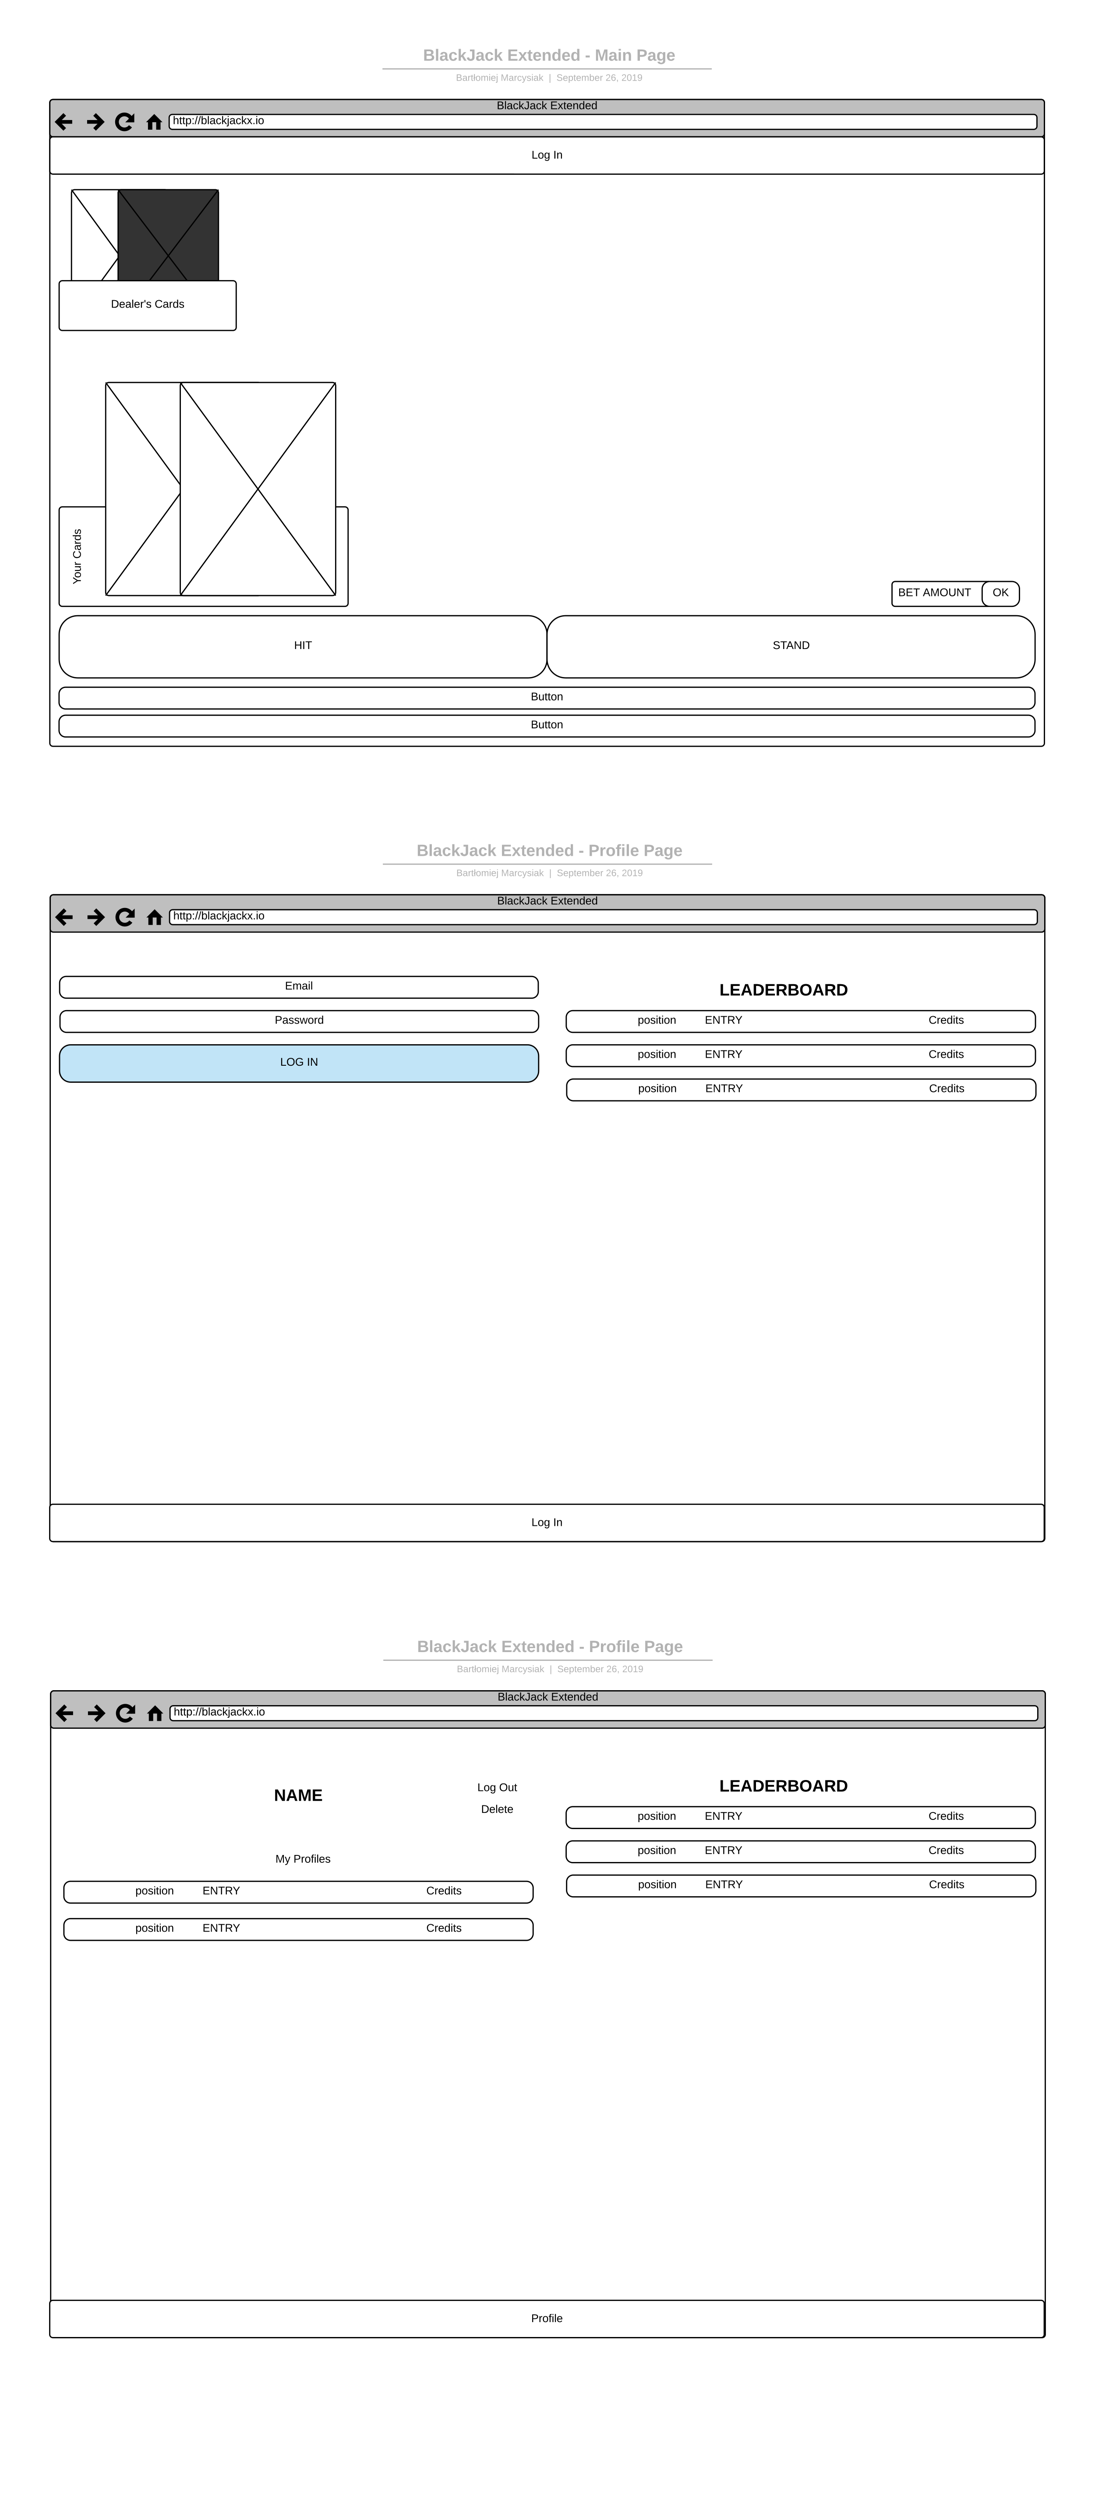 <svg xmlns="http://www.w3.org/2000/svg" xmlns:xlink="http://www.w3.org/1999/xlink" xmlns:lucid="lucid" width="1761.53" height="4020"><g transform="translate(0 0)" lucid:page-tab-id="0_0"><g class="lucid-layer" lucid:layer-id="XGROOe.vczpw" display="block"><path d="M611.76 78c0-4.42 3.58-8 8-8h520.78c4.42 0 8 3.58 8 8v26.15c0 4.4-3.58 8-8 8H619.76c-4.42 0-8-3.6-8-8z" stroke="#000" stroke-opacity="0" stroke-width="2" fill="#fff" fill-opacity="0"/><use xlink:href="#a" transform="matrix(1,0,0,1,615.76,74) translate(64.916 23.658)"/><use xlink:href="#b" transform="matrix(1,0,0,1,615.76,74) translate(200.324 23.658)"/><use xlink:href="#c" transform="matrix(1,0,0,1,615.76,74) translate(325.317 23.658)"/><use xlink:href="#d" transform="matrix(1,0,0,1,615.76,74) translate(341.269 23.658)"/><use xlink:href="#e" transform="matrix(1,0,0,1,615.76,74) translate(408.135 23.658)"/><path d="M619.27 110.77h521.76M619.3 110.77h-4.03M1141 110.77h4.03" stroke="#b2b2b2" stroke-width="2" fill="none"/><path d="M611.3 119.07c0-4.4 3.6-8 8-8h521.4c4.4 0 8 3.6 8 8v4c0 4.42-3.6 8-8 8H619.3c-4.4 0-8-3.58-8-8z" stroke="#000" stroke-opacity="0" stroke-width="2" fill="#fff" fill-opacity="0"/><use xlink:href="#f" transform="matrix(1,0,0,1,615.308,115.073) translate(118.258 14.917)"/><use xlink:href="#g" transform="matrix(1,0,0,1,615.308,115.073) translate(190.278 14.917)"/><use xlink:href="#h" transform="matrix(1,0,0,1,615.308,115.073) translate(267.481 14.917)"/><use xlink:href="#i" transform="matrix(1,0,0,1,615.308,115.073) translate(279.931 14.917)"/><use xlink:href="#j" transform="matrix(1,0,0,1,615.308,115.073) translate(358.877 14.917)"/><use xlink:href="#k" transform="matrix(1,0,0,1,615.308,115.073) translate(384.371 14.917)"/><path d="M80.15 165c0-2.76 2.24-5 5-5h1590c2.76 0 5 2.24 5 5v1030c0 2.76-2.24 5-5 5h-1590c-2.76 0-5-2.24-5-5z" stroke="#000" stroke-width="2" fill="#fff"/><path d="M80.15 165c0-2.76 2.24-5 5-5h1590c2.76 0 5 2.24 5 5v50c0 2.76-2.24 5-5 5h-1590c-2.76 0-5-2.24-5-5z" stroke="#000" stroke-width="2" fill="#bfbfbf"/><path d="M272.15 189c0-2.76 2.24-5 5-5h1386c2.76 0 5 2.24 5 5v14c0 2.76-2.24 5-5 5h-1386c-2.76 0-5-2.24-5-5z" stroke="#000" stroke-width="2" fill="#fff"/><path d="M104.15 184l-12 12 12 12m-12-12h24M152.15 184l12 12-12 12m-12-12h24M212.15 196c-1.4-6.23-2.8-8.15-4.95-9.7-5.36-3.9-12.86-2.72-16.76 2.65-3.9 5.36-2.7 12.86 2.66 16.76 5.36 3.9 12.86 2.72 16.76-2.65" stroke="#000" stroke-width="6" fill="none"/><path d="M215.27 184v12h-12z" stroke="#000" stroke-width="1.5"/><path d="M236.15 196l12-12 12 12h-2.4v12h-6v-12h-7.2v12h-6v-12z" stroke="#000"/><g><use xlink:href="#l" transform="matrix(1,0,0,1,100.151,160) translate(699.025 15.6)"/><use xlink:href="#m" transform="matrix(1,0,0,1,100.151,160) translate(784.975 15.6)"/></g><g><use xlink:href="#n" transform="matrix(1,0,0,1,278.151,184) translate(0 15.6)"/></g><path d="M1435 940c0-2.76 2.24-5 5-5h150c2.76 0 5 2.24 5 5v30c0 2.76-2.24 5-5 5h-150c-2.76 0-5-2.24-5-5z" stroke="#000" stroke-width="2" fill="#fff"/><g><use xlink:href="#o" transform="matrix(1,0,0,1,1445,939) translate(0 19.6)"/><use xlink:href="#p" transform="matrix(1,0,0,1,1445,939) translate(39.6 19.6)"/></g><path d="M1592 935c-6.63 0-12 5.37-12 12v16c0 6.63 5.37 12 12 12h36c6.63 0 12-5.37 12-12v-16c0-6.63-5.37-12-12-12z" stroke="#000" stroke-width="2" fill="#fff"/><g><use xlink:href="#q" transform="matrix(1,0,0,1,1590,939) translate(7 19.6)"/></g></g><g class="lucid-layer" lucid:layer-id="6GROoBHSd0as" display="block"><path d="M105.5 1150c-5.8 0-10.5 4.7-10.5 10.5v14c0 5.8 4.7 10.5 10.5 10.5h1549c5.8 0 10.5-4.7 10.5-10.5v-14c0-5.8-4.7-10.5-10.5-10.5z" stroke="#000" stroke-width="2" fill="#fff"/><use xlink:href="#r" transform="matrix(1,0,0,1,105,1153.5) translate(749 17.6)"/><path d="M105.5 1105c-5.8 0-10.5 4.7-10.5 10.5v14c0 5.8 4.7 10.5 10.5 10.5h1549c5.8 0 10.5-4.7 10.5-10.5v-14c0-5.8-4.7-10.5-10.5-10.5z" stroke="#000" stroke-width="2" fill="#fff"/><use xlink:href="#r" transform="matrix(1,0,0,1,105,1108.5) translate(749 17.6)"/><path d="M125.15 990c-16.57 0-30 13.43-30 30v40c0 16.57 13.43 30 30 30H850c16.57 0 30-13.43 30-30v-40c0-16.57-13.43-30-30-30z" stroke="#000" stroke-width="2" fill="#fff"/><use xlink:href="#s" transform="matrix(1,0,0,1,105.151,1000) translate(368.05 43.6)"/><path d="M80.15 225c0-2.76 2.24-5 5-5H1675c2.76 0 5 2.24 5 5v50c0 2.76-2.24 5-5 5H85.15c-2.76 0-5-2.24-5-5z" stroke="#000" stroke-width="2" fill="#fff"/><use xlink:href="#t" transform="matrix(1,0,0,1,85.151,225) translate(770 30.025)"/><use xlink:href="#u" transform="matrix(1,0,0,1,85.151,225) translate(805 30.025)"/><path d="M910 990c-16.57 0-30 13.43-30 30v40c0 16.57 13.43 30 30 30h725.15c16.57 0 30-13.43 30-30v-40c0-16.57-13.43-30-30-30z" stroke="#000" stroke-width="2" fill="#fff"/><g><use xlink:href="#v" transform="matrix(1,0,0,1,890,1000) translate(353.25 43.6)"/></g></g><g class="lucid-layer" lucid:layer-id=".LRO8zKSbwAL" display="block"><path d="M115 310c0-2.76 2.24-5 5-5h145c2.76 0 5 2.24 5 5v202.63c0 2.77-2.24 5-5 5H120c-2.76 0-5-2.23-5-5z" stroke="#000" stroke-width="2" fill="#fff"/><path d="M115 305l155 212.63M270 305L115 517.63" stroke="#000" stroke-width="2" fill="none"/><path d="M190 310c0-2.76 2.24-5 5-5h151.46c2.76 0 5 2.24 5 5v202.63c0 2.77-2.24 5-5 5H195c-2.76 0-5-2.23-5-5z" stroke="#000" stroke-width="2" fill="#333"/><path d="M190 305l161.46 212.63m0-212.63L190 517.63" stroke="#000" stroke-width="2" fill="none"/><path d="M95.15 456.38c0-2.76 2.24-5 5-5H375c2.76 0 5 2.24 5 5v70c0 2.77-2.24 5-5 5H100.15c-2.76 0-5-2.23-5-5z" stroke="#000" stroke-width="2" fill="#fff"/><use xlink:href="#w" transform="matrix(1,0,0,1,100.151,456.384) translate(78.425 38.462)"/><use xlink:href="#x" transform="matrix(1,0,0,1,100.151,456.384) translate(148.675 38.462)"/></g><g class="lucid-layer" lucid:layer-id="iMROpvoOA_sQ" display="block"><path d="M95.15 820c0-2.76 2.24-5 5-5H555c2.76 0 5 2.24 5 5v150c0 2.76-2.24 5-5 5H100.15c-2.76 0-5-2.24-5-5z" stroke="#000" stroke-width="2" fill="#fff"/><path d="M170 620c0-2.76 2.24-5 5-5h240c2.76 0 5 2.24 5 5v332.63c0 2.77-2.24 5-5 5H175c-2.76 0-5-2.23-5-5z" stroke="#000" stroke-width="2" fill="#fff"/><path d="M170 615l250 342.63M420 615L170 957.63" stroke="#000" stroke-width="2" fill="none"/><path d="M290 620c0-2.76 2.24-5 5-5h240c2.76 0 5 2.24 5 5v332.63c0 2.77-2.24 5-5 5H295c-2.76 0-5-2.23-5-5z" stroke="#000" stroke-width="2" fill="#fff"/><path d="M290 615l250 342.63M540 615L290 957.63" stroke="#000" stroke-width="2" fill="none"/><path d="M100 1015c-2.76 0-5-2.24-5-5V780c0-2.76 2.24-5 5-5h50c2.76 0 5 2.24 5 5v230c0 2.76-2.24 5-5 5z" stroke="#000" stroke-opacity="0" stroke-width="2" fill="#fff" fill-opacity="0"/><use xlink:href="#y" transform="matrix(6.123233995736766e-17,-1,1,6.123233995736766e-17,100,1010) translate(70.4 30.025)"/><use xlink:href="#z" transform="matrix(6.123233995736766e-17,-1,1,6.123233995736766e-17,100,1010) translate(111.7 30.025)"/></g><g class="lucid-layer" lucid:layer-id="mCnVu7JfshYN" display="block"><path d="M612.37 1356.75c0-4.42 3.6-8 8-8h520.8c4.4 0 8 3.58 8 8v26.15c0 4.4-3.6 8-8 8h-520.8c-4.4 0-8-3.6-8-8z" stroke="#000" stroke-opacity="0" stroke-width="2" fill="#fff" fill-opacity="0"/><use xlink:href="#a" transform="matrix(1,0,0,1,616.375,1352.75) translate(53.99 23.658)"/><use xlink:href="#b" transform="matrix(1,0,0,1,616.375,1352.75) translate(189.398 23.658)"/><use xlink:href="#c" transform="matrix(1,0,0,1,616.375,1352.75) translate(314.391 23.658)"/><use xlink:href="#A" transform="matrix(1,0,0,1,616.375,1352.75) translate(330.343 23.658)"/><use xlink:href="#e" transform="matrix(1,0,0,1,616.375,1352.75) translate(419.061 23.658)"/><path d="M619.9 1389.52h521.74M619.9 1389.52h-4M1141.62 1389.52h4.02" stroke="#b2b2b2" stroke-width="2" fill="none"/><path d="M611.92 1397.82c0-4.4 3.58-8 8-8h521.4c4.4 0 8 3.6 8 8v4c0 4.42-3.6 8-8 8H619.9c-4.42 0-8-3.58-8-8z" stroke="#000" stroke-opacity="0" stroke-width="2" fill="#fff" fill-opacity="0"/><use xlink:href="#f" transform="matrix(1,0,0,1,615.923,1393.823) translate(118.258 14.917)"/><use xlink:href="#g" transform="matrix(1,0,0,1,615.923,1393.823) translate(190.278 14.917)"/><use xlink:href="#B" transform="matrix(1,0,0,1,615.923,1393.823) translate(267.481 14.917)"/><use xlink:href="#i" transform="matrix(1,0,0,1,615.923,1393.823) translate(279.931 14.917)"/><use xlink:href="#j" transform="matrix(1,0,0,1,615.923,1393.823) translate(358.877 14.917)"/><use xlink:href="#k" transform="matrix(1,0,0,1,615.923,1393.823) translate(384.371 14.917)"/><path d="M80.77 1443.75c0-2.76 2.23-5 5-5h1590c2.76 0 5 2.24 5 5v1030c0 2.76-2.24 5-5 5h-1590c-2.77 0-5-2.24-5-5z" stroke="#000" stroke-width="2" fill="#fff"/><path d="M80.77 1443.75c0-2.76 2.23-5 5-5h1590c2.76 0 5 2.24 5 5v50c0 2.76-2.24 5-5 5h-1590c-2.77 0-5-2.24-5-5z" stroke="#000" stroke-width="2" fill="#bfbfbf"/><path d="M272.77 1467.75c0-2.76 2.23-5 5-5h1386c2.76 0 5 2.24 5 5v14c0 2.76-2.24 5-5 5h-1386c-2.77 0-5-2.24-5-5z" stroke="#000" stroke-width="2" fill="#fff"/><path d="M104.77 1462.75l-12 12 12 12m-12-12h24M152.77 1462.75l12 12-12 12m-12-12h24M212.77 1474.75c-1.4-6.23-2.8-8.15-4.95-9.7-5.36-3.9-12.87-2.72-16.76 2.65-3.9 5.36-2.7 12.86 2.65 16.76 5.37 3.9 12.88 2.7 16.77-2.66" stroke="#000" stroke-width="6" fill="none"/><path d="M215.9 1462.75v12h-12z" stroke="#000" stroke-width="1.5"/><path d="M236.77 1474.75l12-12 12 12h-2.4v12h-6v-12h-7.2v12h-6v-12z" stroke="#000"/><g><use xlink:href="#C" transform="matrix(1,0,0,1,100.766,1438.75) translate(699.025 15.6)"/><use xlink:href="#D" transform="matrix(1,0,0,1,100.766,1438.75) translate(784.975 15.6)"/></g><g><use xlink:href="#E" transform="matrix(1,0,0,1,278.766,1462.75) translate(0 15.6)"/></g></g><g class="lucid-layer" lucid:layer-id="mCnV6CqmpMSI" display="block"><path d="M921.42 1625c-5.8 0-10.5 4.7-10.5 10.5v14c0 5.8 4.7 10.5 10.5 10.5h733.85c5.8 0 10.5-4.7 10.5-10.5v-14c0-5.8-4.7-10.5-10.5-10.5z" stroke="#000" stroke-width="2" fill="#fff"/><use xlink:href="#F" transform="matrix(1,0,0,1,920.916,1628.5) translate(105.07 17.6)"/><use xlink:href="#G" transform="matrix(1,0,0,1,920.916,1628.5) translate(177.08 17.6)"/><use xlink:href="#H" transform="matrix(1,0,0,1,920.916,1628.5) translate(213.08 17.6)"/><use xlink:href="#G" transform="matrix(1,0,0,1,920.916,1628.5) translate(285.08 17.6)"/><use xlink:href="#G" transform="matrix(1,0,0,1,920.916,1628.5) translate(321.08 17.6)"/><use xlink:href="#G" transform="matrix(1,0,0,1,920.916,1628.5) translate(357.08 17.6)"/><use xlink:href="#G" transform="matrix(1,0,0,1,920.916,1628.5) translate(393.08 17.6)"/><use xlink:href="#G" transform="matrix(1,0,0,1,920.916,1628.5) translate(429.08 17.6)"/><use xlink:href="#G" transform="matrix(1,0,0,1,920.916,1628.5) translate(465.08 17.6)"/><use xlink:href="#G" transform="matrix(1,0,0,1,920.916,1628.5) translate(501.08 17.6)"/><use xlink:href="#G" transform="matrix(1,0,0,1,920.916,1628.5) translate(537.08 17.6)"/><use xlink:href="#I" transform="matrix(1,0,0,1,920.916,1628.5) translate(573.08 17.6)"/><path d="M106.42 1570c-5.8 0-10.5 4.7-10.5 10.5v14c0 5.8 4.7 10.5 10.5 10.5h749c5.8 0 10.5-4.7 10.5-10.5v-14c0-5.8-4.7-10.5-10.5-10.5z" stroke="#000" stroke-width="2" fill="#fff"/><use xlink:href="#J" transform="matrix(1,0,0,1,105.916,1573.5) translate(352.575 17.6)"/><path d="M80 2423.75c0-2.76 2.24-5 5-5h1589.85c2.76 0 5 2.24 5 5v50c0 2.76-2.24 5-5 5H85c-2.76 0-5-2.24-5-5z" stroke="#000" stroke-width="2" fill="#fff"/><g><use xlink:href="#K" transform="matrix(1,0,0,1,85,2423.75) translate(770 30.025)"/><use xlink:href="#L" transform="matrix(1,0,0,1,85,2423.75) translate(805 30.025)"/></g><path d="M113.77 1680c-9.95 0-18 8.06-18 18v24c0 9.94 8.05 18 18 18h734.76c9.94 0 18-8.06 18-18v-24c0-9.94-8.06-18-18-18z" stroke="#000" stroke-width="2" fill="#c1e4f7"/><g><use xlink:href="#M" transform="matrix(1,0,0,1,105.766,1686) translate(345.025 27.6)"/><use xlink:href="#N" transform="matrix(1,0,0,1,105.766,1686) translate(388.025 27.6)"/></g><path d="M107.03 1625c-5.8 0-10.5 4.7-10.5 10.5v14c0 5.8 4.7 10.5 10.5 10.5h749c5.8 0 10.5-4.7 10.5-10.5v-14c0-5.8-4.7-10.5-10.5-10.5z" stroke="#000" stroke-width="2" fill="#fff"/><g><use xlink:href="#O" transform="matrix(1,0,0,1,106.532,1628.5) translate(335.55 17.6)"/></g><path d="M921.42 1680c-5.8 0-10.5 4.7-10.5 10.5v14c0 5.8 4.7 10.5 10.5 10.5h733.85c5.8 0 10.5-4.7 10.5-10.5v-14c0-5.8-4.7-10.5-10.5-10.5z" stroke="#000" stroke-width="2" fill="#fff"/><g><use xlink:href="#F" transform="matrix(1,0,0,1,920.916,1683.5) translate(105.07 17.6)"/><use xlink:href="#G" transform="matrix(1,0,0,1,920.916,1683.5) translate(177.08 17.6)"/><use xlink:href="#H" transform="matrix(1,0,0,1,920.916,1683.5) translate(213.08 17.6)"/><use xlink:href="#G" transform="matrix(1,0,0,1,920.916,1683.5) translate(285.08 17.6)"/><use xlink:href="#G" transform="matrix(1,0,0,1,920.916,1683.5) translate(321.08 17.6)"/><use xlink:href="#G" transform="matrix(1,0,0,1,920.916,1683.5) translate(357.08 17.6)"/><use xlink:href="#G" transform="matrix(1,0,0,1,920.916,1683.5) translate(393.08 17.6)"/><use xlink:href="#G" transform="matrix(1,0,0,1,920.916,1683.5) translate(429.08 17.6)"/><use xlink:href="#G" transform="matrix(1,0,0,1,920.916,1683.5) translate(465.08 17.6)"/><use xlink:href="#G" transform="matrix(1,0,0,1,920.916,1683.5) translate(501.08 17.6)"/><use xlink:href="#G" transform="matrix(1,0,0,1,920.916,1683.5) translate(537.08 17.6)"/><use xlink:href="#I" transform="matrix(1,0,0,1,920.916,1683.5) translate(573.08 17.6)"/></g><path d="M922.18 1735c-5.8 0-10.5 4.7-10.5 10.5v14c0 5.8 4.7 10.5 10.5 10.5h733.85c5.8 0 10.5-4.7 10.5-10.5v-14c0-5.8-4.7-10.5-10.5-10.5z" stroke="#000" stroke-width="2" fill="#fff"/><g><use xlink:href="#F" transform="matrix(1,0,0,1,921.682,1738.5) translate(105.07 17.6)"/><use xlink:href="#G" transform="matrix(1,0,0,1,921.682,1738.5) translate(177.08 17.6)"/><use xlink:href="#H" transform="matrix(1,0,0,1,921.682,1738.5) translate(213.08 17.6)"/><use xlink:href="#G" transform="matrix(1,0,0,1,921.682,1738.5) translate(285.08 17.6)"/><use xlink:href="#G" transform="matrix(1,0,0,1,921.682,1738.5) translate(321.08 17.6)"/><use xlink:href="#G" transform="matrix(1,0,0,1,921.682,1738.5) translate(357.08 17.6)"/><use xlink:href="#G" transform="matrix(1,0,0,1,921.682,1738.5) translate(393.08 17.6)"/><use xlink:href="#G" transform="matrix(1,0,0,1,921.682,1738.5) translate(429.08 17.6)"/><use xlink:href="#G" transform="matrix(1,0,0,1,921.682,1738.5) translate(465.08 17.6)"/><use xlink:href="#G" transform="matrix(1,0,0,1,921.682,1738.5) translate(501.08 17.6)"/><use xlink:href="#G" transform="matrix(1,0,0,1,921.682,1738.5) translate(537.08 17.6)"/><use xlink:href="#I" transform="matrix(1,0,0,1,921.682,1738.5) translate(573.08 17.6)"/></g><path d="M1140.92 1570c0-2.76 2.24-5 5-5h230c2.76 0 5 2.24 5 5v50c0 2.76-2.24 5-5 5h-230c-2.76 0-5-2.24-5-5z" stroke="#000" stroke-opacity="0" stroke-width="2" fill="#fff" fill-opacity="0"/><g><use xlink:href="#P" transform="matrix(1,0,0,1,1145.916,1570) translate(11.593 30.708)"/></g></g><g class="lucid-layer" lucid:layer-id="6HnVxvWJkwEA" display="block"><path d="M613.14 2636.75c0-4.42 3.58-8 8-8h520.78c4.42 0 8 3.58 8 8v26.15c0 4.4-3.58 8-8 8H621.14c-4.42 0-8-3.6-8-8z" stroke="#000" stroke-opacity="0" stroke-width="2" fill="#fff" fill-opacity="0"/><use xlink:href="#a" transform="matrix(1,0,0,1,617.141,2632.75) translate(53.99 23.658)"/><use xlink:href="#b" transform="matrix(1,0,0,1,617.141,2632.75) translate(189.398 23.658)"/><use xlink:href="#c" transform="matrix(1,0,0,1,617.141,2632.75) translate(314.391 23.658)"/><use xlink:href="#A" transform="matrix(1,0,0,1,617.141,2632.75) translate(330.343 23.658)"/><use xlink:href="#e" transform="matrix(1,0,0,1,617.141,2632.75) translate(419.061 23.658)"/><path d="M620.65 2669.52h521.76M620.68 2669.52h-4.03M1142.38 2669.52h4.03" stroke="#b2b2b2" stroke-width="2" fill="none"/><path d="M612.7 2677.82c0-4.4 3.57-8 8-8h521.37c4.42 0 8 3.6 8 8v4c0 4.42-3.58 8-8 8H620.7c-4.43 0-8-3.58-8-8z" stroke="#000" stroke-opacity="0" stroke-width="2" fill="#fff" fill-opacity="0"/><use xlink:href="#f" transform="matrix(1,0,0,1,616.689,2673.823) translate(118.258 14.917)"/><use xlink:href="#g" transform="matrix(1,0,0,1,616.689,2673.823) translate(190.278 14.917)"/><use xlink:href="#B" transform="matrix(1,0,0,1,616.689,2673.823) translate(267.481 14.917)"/><use xlink:href="#i" transform="matrix(1,0,0,1,616.689,2673.823) translate(279.931 14.917)"/><use xlink:href="#j" transform="matrix(1,0,0,1,616.689,2673.823) translate(358.877 14.917)"/><use xlink:href="#k" transform="matrix(1,0,0,1,616.689,2673.823) translate(384.371 14.917)"/><path d="M81.53 2723.75c0-2.76 2.24-5 5-5h1590c2.76 0 5 2.24 5 5v1030c0 2.76-2.24 5-5 5h-1590c-2.76 0-5-2.24-5-5z" stroke="#000" stroke-width="2" fill="#fff"/><path d="M81.53 2723.75c0-2.76 2.24-5 5-5h1590c2.76 0 5 2.24 5 5v50c0 2.76-2.24 5-5 5h-1590c-2.76 0-5-2.24-5-5z" stroke="#000" stroke-width="2" fill="#bfbfbf"/><path d="M273.53 2747.75c0-2.76 2.24-5 5-5h1386c2.76 0 5 2.24 5 5v14c0 2.76-2.24 5-5 5h-1386c-2.76 0-5-2.24-5-5z" stroke="#000" stroke-width="2" fill="#fff"/><path d="M105.53 2742.75l-12 12 12 12m-12-12h24M153.53 2742.75l12 12-12 12m-12-12h24M213.53 2754.75c-1.4-6.23-2.8-8.15-4.94-9.7-5.38-3.9-12.88-2.72-16.78 2.65-3.9 5.36-2.7 12.86 2.66 16.76 5.36 3.9 12.86 2.7 16.76-2.66" stroke="#000" stroke-width="6" fill="none"/><path d="M216.65 2742.75v12h-12z" stroke="#000" stroke-width="1.5"/><path d="M237.53 2754.75l12-12 12 12h-2.4v12h-6v-12h-7.2v12h-6v-12z" stroke="#000"/><g><use xlink:href="#C" transform="matrix(1,0,0,1,101.532,2718.75) translate(699.025 15.6)"/><use xlink:href="#D" transform="matrix(1,0,0,1,101.532,2718.75) translate(784.975 15.6)"/></g><g><use xlink:href="#E" transform="matrix(1,0,0,1,279.532,2742.75) translate(0 15.6)"/></g></g><g class="lucid-layer" lucid:layer-id="6HnVK9uKxRN-" display="block"><path d="M921.27 2905c-5.8 0-10.5 4.7-10.5 10.5v14c0 5.8 4.7 10.5 10.5 10.5h733.85c5.8 0 10.5-4.7 10.5-10.5v-14c0-5.8-4.7-10.5-10.5-10.5z" stroke="#000" stroke-width="2" fill="#fff"/><use xlink:href="#F" transform="matrix(1,0,0,1,920.766,2908.5) translate(105.07 17.6)"/><use xlink:href="#G" transform="matrix(1,0,0,1,920.766,2908.5) translate(177.08 17.6)"/><use xlink:href="#H" transform="matrix(1,0,0,1,920.766,2908.5) translate(213.08 17.6)"/><use xlink:href="#G" transform="matrix(1,0,0,1,920.766,2908.5) translate(285.08 17.6)"/><use xlink:href="#G" transform="matrix(1,0,0,1,920.766,2908.5) translate(321.08 17.6)"/><use xlink:href="#G" transform="matrix(1,0,0,1,920.766,2908.5) translate(357.08 17.6)"/><use xlink:href="#G" transform="matrix(1,0,0,1,920.766,2908.5) translate(393.08 17.6)"/><use xlink:href="#G" transform="matrix(1,0,0,1,920.766,2908.5) translate(429.08 17.6)"/><use xlink:href="#G" transform="matrix(1,0,0,1,920.766,2908.5) translate(465.08 17.6)"/><use xlink:href="#G" transform="matrix(1,0,0,1,920.766,2908.5) translate(501.08 17.6)"/><use xlink:href="#G" transform="matrix(1,0,0,1,920.766,2908.5) translate(537.08 17.6)"/><use xlink:href="#I" transform="matrix(1,0,0,1,920.766,2908.5) translate(573.08 17.6)"/><path d="M80 3703.75c0-2.76 2.24-5 5-5h1589.85c2.76 0 5 2.24 5 5v50c0 2.76-2.24 5-5 5H85c-2.76 0-5-2.24-5-5z" stroke="#000" stroke-width="2" fill="#fff"/><use xlink:href="#Q" transform="matrix(1,0,0,1,85,3703.75) translate(769.575 30.025)"/><path d="M921.27 2960c-5.8 0-10.5 4.7-10.5 10.5v14c0 5.8 4.7 10.5 10.5 10.5h733.85c5.8 0 10.5-4.7 10.5-10.5v-14c0-5.8-4.7-10.5-10.5-10.5z" stroke="#000" stroke-width="2" fill="#fff"/><use xlink:href="#F" transform="matrix(1,0,0,1,920.766,2963.5) translate(105.07 17.6)"/><use xlink:href="#G" transform="matrix(1,0,0,1,920.766,2963.5) translate(177.08 17.6)"/><use xlink:href="#H" transform="matrix(1,0,0,1,920.766,2963.5) translate(213.08 17.6)"/><use xlink:href="#G" transform="matrix(1,0,0,1,920.766,2963.5) translate(285.08 17.6)"/><use xlink:href="#G" transform="matrix(1,0,0,1,920.766,2963.5) translate(321.08 17.6)"/><use xlink:href="#G" transform="matrix(1,0,0,1,920.766,2963.5) translate(357.08 17.6)"/><use xlink:href="#G" transform="matrix(1,0,0,1,920.766,2963.5) translate(393.08 17.6)"/><use xlink:href="#G" transform="matrix(1,0,0,1,920.766,2963.5) translate(429.08 17.6)"/><use xlink:href="#G" transform="matrix(1,0,0,1,920.766,2963.5) translate(465.08 17.6)"/><use xlink:href="#G" transform="matrix(1,0,0,1,920.766,2963.5) translate(501.08 17.6)"/><use xlink:href="#G" transform="matrix(1,0,0,1,920.766,2963.5) translate(537.08 17.6)"/><use xlink:href="#I" transform="matrix(1,0,0,1,920.766,2963.5) translate(573.08 17.6)"/><path d="M922.03 3015c-5.8 0-10.5 4.7-10.5 10.5v14c0 5.8 4.7 10.5 10.5 10.5h733.85c5.8 0 10.5-4.7 10.5-10.5v-14c0-5.8-4.7-10.5-10.5-10.5z" stroke="#000" stroke-width="2" fill="#fff"/><g><use xlink:href="#F" transform="matrix(1,0,0,1,921.532,3018.5) translate(105.07 17.6)"/><use xlink:href="#G" transform="matrix(1,0,0,1,921.532,3018.5) translate(177.08 17.6)"/><use xlink:href="#H" transform="matrix(1,0,0,1,921.532,3018.5) translate(213.08 17.6)"/><use xlink:href="#G" transform="matrix(1,0,0,1,921.532,3018.5) translate(285.08 17.6)"/><use xlink:href="#G" transform="matrix(1,0,0,1,921.532,3018.5) translate(321.08 17.6)"/><use xlink:href="#G" transform="matrix(1,0,0,1,921.532,3018.5) translate(357.08 17.6)"/><use xlink:href="#G" transform="matrix(1,0,0,1,921.532,3018.5) translate(393.08 17.6)"/><use xlink:href="#G" transform="matrix(1,0,0,1,921.532,3018.5) translate(429.08 17.6)"/><use xlink:href="#G" transform="matrix(1,0,0,1,921.532,3018.5) translate(465.08 17.6)"/><use xlink:href="#G" transform="matrix(1,0,0,1,921.532,3018.5) translate(501.08 17.6)"/><use xlink:href="#G" transform="matrix(1,0,0,1,921.532,3018.5) translate(537.08 17.6)"/><use xlink:href="#I" transform="matrix(1,0,0,1,921.532,3018.5) translate(573.08 17.6)"/></g><path d="M1140.77 2850c0-2.76 2.23-5 5-5h230c2.76 0 5 2.24 5 5v50c0 2.76-2.24 5-5 5h-230c-2.77 0-5-2.24-5-5z" stroke="#000" stroke-opacity="0" stroke-width="2" fill="#fff" fill-opacity="0"/><g><use xlink:href="#P" transform="matrix(1,0,0,1,1145.766,2850) translate(11.593 30.708)"/></g><path d="M360 2865c0-2.76 2.24-5 5-5h230c2.76 0 5 2.24 5 5v50c0 2.76-2.24 5-5 5H365c-2.76 0-5-2.24-5-5z" stroke="#000" stroke-opacity="0" stroke-width="2" fill="#fff" fill-opacity="0"/><g><use xlink:href="#R" transform="matrix(1,0,0,1,365,2865) translate(75.852 30.708)"/></g><path d="M367.58 2965c0-2.76 2.23-5 5-5h230c2.76 0 5 2.24 5 5v50c0 2.76-2.24 5-5 5h-230c-2.77 0-5-2.24-5-5z" stroke="#000" stroke-opacity="0" stroke-width="2" fill="#fff" fill-opacity="0"/><g><use xlink:href="#S" transform="matrix(1,0,0,1,372.575,2965) translate(70.6 30.025)"/><use xlink:href="#T" transform="matrix(1,0,0,1,372.575,2965) translate(99.55 30.025)"/></g><path d="M113.3 3025c-5.8 0-10.5 4.7-10.5 10.5v14c0 5.8 4.7 10.5 10.5 10.5h733.86c5.8 0 10.5-4.7 10.5-10.5v-14c0-5.8-4.7-10.5-10.5-10.5z" stroke="#000" stroke-width="2" fill="#fff"/><g><use xlink:href="#F" transform="matrix(1,0,0,1,112.808,3028.5) translate(105.07 17.6)"/><use xlink:href="#G" transform="matrix(1,0,0,1,112.808,3028.5) translate(177.08 17.6)"/><use xlink:href="#H" transform="matrix(1,0,0,1,112.808,3028.5) translate(213.08 17.6)"/><use xlink:href="#G" transform="matrix(1,0,0,1,112.808,3028.5) translate(285.08 17.6)"/><use xlink:href="#G" transform="matrix(1,0,0,1,112.808,3028.5) translate(321.08 17.6)"/><use xlink:href="#G" transform="matrix(1,0,0,1,112.808,3028.5) translate(357.08 17.6)"/><use xlink:href="#G" transform="matrix(1,0,0,1,112.808,3028.5) translate(393.08 17.6)"/><use xlink:href="#G" transform="matrix(1,0,0,1,112.808,3028.5) translate(429.08 17.6)"/><use xlink:href="#G" transform="matrix(1,0,0,1,112.808,3028.5) translate(465.08 17.6)"/><use xlink:href="#G" transform="matrix(1,0,0,1,112.808,3028.5) translate(501.08 17.6)"/><use xlink:href="#G" transform="matrix(1,0,0,1,112.808,3028.5) translate(537.08 17.6)"/><use xlink:href="#I" transform="matrix(1,0,0,1,112.808,3028.5) translate(573.08 17.6)"/></g><path d="M113.3 3085c-5.8 0-10.5 4.7-10.5 10.5v14c0 5.8 4.7 10.5 10.5 10.5h733.86c5.8 0 10.5-4.7 10.5-10.5v-14c0-5.8-4.7-10.5-10.5-10.5z" stroke="#000" stroke-width="2" fill="#fff"/><g><use xlink:href="#F" transform="matrix(1,0,0,1,112.808,3088.5) translate(105.07 17.6)"/><use xlink:href="#G" transform="matrix(1,0,0,1,112.808,3088.5) translate(177.08 17.6)"/><use xlink:href="#H" transform="matrix(1,0,0,1,112.808,3088.5) translate(213.08 17.6)"/><use xlink:href="#G" transform="matrix(1,0,0,1,112.808,3088.5) translate(285.08 17.6)"/><use xlink:href="#G" transform="matrix(1,0,0,1,112.808,3088.5) translate(321.08 17.6)"/><use xlink:href="#G" transform="matrix(1,0,0,1,112.808,3088.5) translate(357.08 17.6)"/><use xlink:href="#G" transform="matrix(1,0,0,1,112.808,3088.5) translate(393.08 17.6)"/><use xlink:href="#G" transform="matrix(1,0,0,1,112.808,3088.5) translate(429.08 17.6)"/><use xlink:href="#G" transform="matrix(1,0,0,1,112.808,3088.5) translate(465.08 17.6)"/><use xlink:href="#G" transform="matrix(1,0,0,1,112.808,3088.5) translate(501.08 17.6)"/><use xlink:href="#G" transform="matrix(1,0,0,1,112.808,3088.5) translate(537.08 17.6)"/><use xlink:href="#I" transform="matrix(1,0,0,1,112.808,3088.5) translate(573.08 17.6)"/></g><path d="M680 2850c0-2.76 2.24-5 5-5h230c2.76 0 5 2.24 5 5v50c0 2.76-2.24 5-5 5H685c-2.76 0-5-2.24-5-5z" stroke="#000" stroke-opacity="0" stroke-width="2" fill="#fff" fill-opacity="0"/><g><use xlink:href="#K" transform="matrix(1,0,0,1,685,2850) translate(83 30.025)"/><use xlink:href="#U" transform="matrix(1,0,0,1,685,2850) translate(118 30.025)"/></g><path d="M680 2885c0-2.76 2.24-5 5-5h230c2.76 0 5 2.24 5 5v50c0 2.76-2.24 5-5 5H685c-2.76 0-5-2.24-5-5z" stroke="#000" stroke-opacity="0" stroke-width="2" fill="#fff" fill-opacity="0"/><g><use xlink:href="#V" transform="matrix(1,0,0,1,685,2885) translate(89.05 30.025)"/></g></g><defs><path fill="#b2b2b2" d="M182-130c37 4 62 22 62 59C244 23 116-4 24 0v-248c84 5 203-23 205 63 0 31-19 50-47 55zM76-148c40-3 101 13 101-30 0-44-60-28-101-31v61zm0 110c48-3 116 14 116-37 0-48-69-32-116-35v72" id="W"/><path fill="#b2b2b2" d="M25 0v-261h50V0H25" id="X"/><path fill="#b2b2b2" d="M133-34C117-15 103 5 69 4 32 3 11-16 11-54c-1-60 55-63 116-61 1-26-3-47-28-47-18 1-26 9-28 27l-52-2c7-38 36-58 82-57s74 22 75 68l1 82c-1 14 12 18 25 15v27c-30 8-71 5-69-32zm-48 3c29 0 43-24 42-57-32 0-66-3-65 30 0 17 8 27 23 27" id="Y"/><path fill="#b2b2b2" d="M190-63c-7 42-38 67-86 67-59 0-84-38-90-98-12-110 154-137 174-36l-49 2c-2-19-15-32-35-32-30 0-35 28-38 64-6 74 65 87 74 30" id="Z"/><path fill="#b2b2b2" d="M147 0L96-86 75-71V0H25v-261h50v150l67-79h53l-66 74L201 0h-54" id="aa"/><path fill="#b2b2b2" d="M176-78C186 10 51 31 16-35c-5-9-9-19-11-32l52-8c4 21 12 37 35 38 23 0 32-16 32-40v-130H75v-41h101v170" id="ab"/><g id="a"><use transform="matrix(0.073,0,0,0.073,0,0)" xlink:href="#W"/><use transform="matrix(0.073,0,0,0.073,18.865,0)" xlink:href="#X"/><use transform="matrix(0.073,0,0,0.073,26.149,0)" xlink:href="#Y"/><use transform="matrix(0.073,0,0,0.073,40.717,0)" xlink:href="#Z"/><use transform="matrix(0.073,0,0,0.073,55.285,0)" xlink:href="#aa"/><use transform="matrix(0.073,0,0,0.073,69.853,0)" xlink:href="#ab"/><use transform="matrix(0.073,0,0,0.073,84.421,0)" xlink:href="#Y"/><use transform="matrix(0.073,0,0,0.073,98.989,0)" xlink:href="#Z"/><use transform="matrix(0.073,0,0,0.073,113.557,0)" xlink:href="#aa"/></g><path fill="#b2b2b2" d="M24 0v-248h195v40H76v63h132v40H76v65h150V0H24" id="ac"/><path fill="#b2b2b2" d="M144 0l-44-69L55 0H2l70-98-66-92h53l41 62 40-62h54l-67 91 71 99h-54" id="ad"/><path fill="#b2b2b2" d="M115-3C79 11 28 4 28-45v-112H4v-33h27l15-45h31v45h36v33H77v99c-1 23 16 31 38 25v30" id="ae"/><path fill="#b2b2b2" d="M185-48c-13 30-37 53-82 52C43 2 14-33 14-96s30-98 90-98c62 0 83 45 84 108H66c0 31 8 55 39 56 18 0 30-7 34-22zm-45-69c5-46-57-63-70-21-2 6-4 13-4 21h74" id="af"/><path fill="#b2b2b2" d="M135-194c87-1 58 113 63 194h-50c-7-57 23-157-34-157-59 0-34 97-39 157H25l-1-190h47c2 12-1 28 3 38 12-26 28-41 61-42" id="ag"/><path fill="#b2b2b2" d="M88-194c31-1 46 15 58 34l-1-101h50l1 261h-48c-2-10 0-23-3-31C134-8 116 4 84 4 32 4 16-41 15-95c0-56 19-97 73-99zm17 164c33 0 40-30 41-66 1-37-9-64-41-64s-38 30-39 65c0 43 13 65 39 65" id="ah"/><g id="b"><use transform="matrix(0.073,0,0,0.073,0,0)" xlink:href="#ac"/><use transform="matrix(0.073,0,0,0.073,17.481,0)" xlink:href="#ad"/><use transform="matrix(0.073,0,0,0.073,32.049,0)" xlink:href="#ae"/><use transform="matrix(0.073,0,0,0.073,40.717,0)" xlink:href="#af"/><use transform="matrix(0.073,0,0,0.073,55.285,0)" xlink:href="#ag"/><use transform="matrix(0.073,0,0,0.073,71.237,0)" xlink:href="#ah"/><use transform="matrix(0.073,0,0,0.073,87.189,0)" xlink:href="#af"/><use transform="matrix(0.073,0,0,0.073,101.757,0)" xlink:href="#ah"/></g><path fill="#b2b2b2" d="M14-72v-43h91v43H14" id="ai"/><use transform="matrix(0.073,0,0,0.073,0,0)" xlink:href="#ai" id="c"/><path fill="#b2b2b2" d="M230 0l2-204L168 0h-37L68-204 70 0H24v-248h70l56 185 57-185h69V0h-46" id="aj"/><path fill="#b2b2b2" d="M25-224v-37h50v37H25zM25 0v-190h50V0H25" id="ak"/><g id="d"><use transform="matrix(0.073,0,0,0.073,0,0)" xlink:href="#aj"/><use transform="matrix(0.073,0,0,0.073,21.779,0)" xlink:href="#Y"/><use transform="matrix(0.073,0,0,0.073,36.347,0)" xlink:href="#ak"/><use transform="matrix(0.073,0,0,0.073,43.631,0)" xlink:href="#ag"/></g><path fill="#b2b2b2" d="M24-248c93 1 206-16 204 79-1 75-69 88-152 82V0H24v-248zm52 121c47 0 100 7 100-41 0-47-54-39-100-39v80" id="al"/><path fill="#b2b2b2" d="M195-6C206 82 75 100 31 46c-4-6-6-13-8-21l49-6c3 16 16 24 34 25 40 0 42-37 40-79-11 22-30 35-61 35-53 0-70-43-70-97 0-56 18-96 73-97 30 0 46 14 59 34l2-30h47zm-90-29c32 0 41-27 41-63 0-35-9-62-40-62-32 0-39 29-40 63 0 36 9 62 39 62" id="am"/><g id="e"><use transform="matrix(0.073,0,0,0.073,0,0)" xlink:href="#al"/><use transform="matrix(0.073,0,0,0.073,17.481,0)" xlink:href="#Y"/><use transform="matrix(0.073,0,0,0.073,32.049,0)" xlink:href="#am"/><use transform="matrix(0.073,0,0,0.073,48.001,0)" xlink:href="#af"/></g><path fill="#b2b2b2" d="M160-131c35 5 61 23 61 61C221 17 115-2 30 0v-248c76 3 177-17 177 60 0 33-19 50-47 57zm-97-11c50-1 110 9 110-42 0-47-63-36-110-37v79zm0 115c55-2 124 14 124-45 0-56-70-42-124-44v89" id="an"/><path fill="#b2b2b2" d="M141-36C126-15 110 5 73 4 37 3 15-17 15-53c-1-64 63-63 125-63 3-35-9-54-41-54-24 1-41 7-42 31l-33-3c5-37 33-52 76-52 45 0 72 20 72 64v82c-1 20 7 32 28 27v20c-31 9-61-2-59-35zM48-53c0 20 12 33 32 33 41-3 63-29 60-74-43 2-92-5-92 41" id="ao"/><path fill="#b2b2b2" d="M114-163C36-179 61-72 57 0H25l-1-190h30c1 12-1 29 2 39 6-27 23-49 58-41v29" id="ap"/><path fill="#b2b2b2" d="M59-47c-2 24 18 29 38 22v24C64 9 27 4 27-40v-127H5v-23h24l9-43h21v43h35v23H59v120" id="aq"/><path fill="#b2b2b2" d="M24 0v-95L3-83v-28l21-12v-138h32v120l22-13v28l-22 12V0H24" id="ar"/><path fill="#b2b2b2" d="M100-194c62-1 85 37 85 99 1 63-27 99-86 99S16-35 15-95c0-66 28-99 85-99zM99-20c44 1 53-31 53-75 0-43-8-75-51-75s-53 32-53 75 10 74 51 75" id="as"/><path fill="#b2b2b2" d="M210-169c-67 3-38 105-44 169h-31v-121c0-29-5-50-35-48C34-165 62-65 56 0H25l-1-190h30c1 10-1 24 2 32 10-44 99-50 107 0 11-21 27-35 58-36 85-2 47 119 55 194h-31v-121c0-29-5-49-35-48" id="at"/><path fill="#b2b2b2" d="M24-231v-30h32v30H24zM24 0v-190h32V0H24" id="au"/><path fill="#b2b2b2" d="M100-194c63 0 86 42 84 106H49c0 40 14 67 53 68 26 1 43-12 49-29l28 8c-11 28-37 45-77 45C44 4 14-33 15-96c1-61 26-98 85-98zm52 81c6-60-76-77-97-28-3 7-6 17-6 28h103" id="av"/><path fill="#b2b2b2" d="M24-231v-30h32v30H24zM-9 49c24 4 33-6 33-30v-209h32V24c2 40-23 58-65 49V49" id="aw"/><g id="f"><use transform="matrix(0.042,0,0,0.042,0,0)" xlink:href="#an"/><use transform="matrix(0.042,0,0,0.042,10.198,0)" xlink:href="#ao"/><use transform="matrix(0.042,0,0,0.042,18.695,0)" xlink:href="#ap"/><use transform="matrix(0.042,0,0,0.042,23.752,0)" xlink:href="#aq"/><use transform="matrix(0.042,0,0,0.042,28.001,0)" xlink:href="#ar"/><use transform="matrix(0.042,0,0,0.042,31.357,0)" xlink:href="#as"/><use transform="matrix(0.042,0,0,0.042,39.855,0)" xlink:href="#at"/><use transform="matrix(0.042,0,0,0.042,52.56,0)" xlink:href="#au"/><use transform="matrix(0.042,0,0,0.042,55.916,0)" xlink:href="#av"/><use transform="matrix(0.042,0,0,0.042,64.414,0)" xlink:href="#aw"/></g><path fill="#b2b2b2" d="M240 0l2-218c-23 76-54 145-80 218h-23L58-218 59 0H30v-248h44l77 211c21-75 51-140 76-211h43V0h-30" id="ax"/><path fill="#b2b2b2" d="M96-169c-40 0-48 33-48 73s9 75 48 75c24 0 41-14 43-38l32 2c-6 37-31 61-74 61-59 0-76-41-82-99-10-93 101-131 147-64 4 7 5 14 7 22l-32 3c-4-21-16-35-41-35" id="ay"/><path fill="#b2b2b2" d="M179-190L93 31C79 59 56 82 12 73V49c39 6 53-20 64-50L1-190h34L92-34l54-156h33" id="az"/><path fill="#b2b2b2" d="M135-143c-3-34-86-38-87 0 15 53 115 12 119 90S17 21 10-45l28-5c4 36 97 45 98 0-10-56-113-15-118-90-4-57 82-63 122-42 12 7 21 19 24 35" id="aA"/><path fill="#b2b2b2" d="M143 0L79-87 56-68V0H24v-261h32v163l83-92h37l-77 82L181 0h-38" id="aB"/><g id="g"><use transform="matrix(0.042,0,0,0.042,0,0)" xlink:href="#ax"/><use transform="matrix(0.042,0,0,0.042,12.704,0)" xlink:href="#ao"/><use transform="matrix(0.042,0,0,0.042,21.202,0)" xlink:href="#ap"/><use transform="matrix(0.042,0,0,0.042,26.259,0)" xlink:href="#ay"/><use transform="matrix(0.042,0,0,0.042,33.907,0)" xlink:href="#az"/><use transform="matrix(0.042,0,0,0.042,41.555,0)" xlink:href="#aA"/><use transform="matrix(0.042,0,0,0.042,49.203,0)" xlink:href="#au"/><use transform="matrix(0.042,0,0,0.042,52.56,0)" xlink:href="#ao"/><use transform="matrix(0.042,0,0,0.042,61.058,0)" xlink:href="#aB"/></g><path fill="#b2b2b2" d="M32 76v-337h29V76H32" id="aC"/><use transform="matrix(0.042,0,0,0.042,0,0)" xlink:href="#aC" id="h"/><path fill="#b2b2b2" d="M185-189c-5-48-123-54-124 2 14 75 158 14 163 119 3 78-121 87-175 55-17-10-28-26-33-46l33-7c5 56 141 63 141-1 0-78-155-14-162-118-5-82 145-84 179-34 5 7 8 16 11 25" id="aD"/><path fill="#b2b2b2" d="M115-194c55 1 70 41 70 98S169 2 115 4C84 4 66-9 55-30l1 105H24l-1-265h31l2 30c10-21 28-34 59-34zm-8 174c40 0 45-34 45-75s-6-73-45-74c-42 0-51 32-51 76 0 43 10 73 51 73" id="aE"/><path fill="#b2b2b2" d="M115-194c53 0 69 39 70 98 0 66-23 100-70 100C84 3 66-7 56-30L54 0H23l1-261h32v101c10-23 28-34 59-34zm-8 174c40 0 45-34 45-75 0-40-5-75-45-74-42 0-51 32-51 76 0 43 10 73 51 73" id="aF"/><g id="i"><use transform="matrix(0.042,0,0,0.042,0,0)" xlink:href="#aD"/><use transform="matrix(0.042,0,0,0.042,10.198,0)" xlink:href="#av"/><use transform="matrix(0.042,0,0,0.042,18.695,0)" xlink:href="#aE"/><use transform="matrix(0.042,0,0,0.042,27.193,0)" xlink:href="#aq"/><use transform="matrix(0.042,0,0,0.042,31.442,0)" xlink:href="#av"/><use transform="matrix(0.042,0,0,0.042,39.94,0)" xlink:href="#at"/><use transform="matrix(0.042,0,0,0.042,52.645,0)" xlink:href="#aF"/><use transform="matrix(0.042,0,0,0.042,61.143,0)" xlink:href="#av"/><use transform="matrix(0.042,0,0,0.042,69.641,0)" xlink:href="#ap"/></g><path fill="#b2b2b2" d="M101-251c82-7 93 87 43 132L82-64C71-53 59-42 53-27h129V0H18c2-99 128-94 128-182 0-28-16-43-45-43s-46 15-49 41l-32-3c6-41 34-60 81-64" id="aG"/><path fill="#b2b2b2" d="M110-160c48 1 74 30 74 79 0 53-28 85-80 85-65 0-83-55-86-122-5-90 50-162 133-122 14 7 22 21 27 39l-31 6c-5-40-67-38-82-6-9 19-15 44-15 74 11-20 30-34 60-33zm-7 138c34 0 49-23 49-58s-16-56-50-56c-29 0-50 16-49 49 1 36 15 65 50 65" id="aH"/><path fill="#b2b2b2" d="M68-38c1 34 0 65-14 84H32c9-13 17-26 17-46H33v-38h35" id="aI"/><g id="j"><use transform="matrix(0.042,0,0,0.042,0,0)" xlink:href="#aG"/><use transform="matrix(0.042,0,0,0.042,8.498,0)" xlink:href="#aH"/><use transform="matrix(0.042,0,0,0.042,16.996,0)" xlink:href="#aI"/></g><path fill="#b2b2b2" d="M101-251c68 0 85 55 85 127S166 4 100 4C33 4 14-52 14-124c0-73 17-127 87-127zm-1 229c47 0 54-49 54-102s-4-102-53-102c-51 0-55 48-55 102 0 53 5 102 54 102" id="aJ"/><path fill="#b2b2b2" d="M27 0v-27h64v-190l-56 39v-29l58-41h29v221h61V0H27" id="aK"/><path fill="#b2b2b2" d="M99-251c64 0 84 50 84 122C183-37 130 33 47-8c-14-7-20-23-25-40l30-5c6 39 69 39 84 7 9-19 16-44 16-74-10 22-31 35-62 35-49 0-73-33-73-83 0-54 28-83 82-83zm-1 141c31-1 51-18 51-49 0-36-14-67-51-67-34 0-49 23-49 58 0 34 15 58 49 58" id="aL"/><g id="k"><use transform="matrix(0.042,0,0,0.042,0,0)" xlink:href="#aG"/><use transform="matrix(0.042,0,0,0.042,8.498,0)" xlink:href="#aJ"/><use transform="matrix(0.042,0,0,0.042,16.996,0)" xlink:href="#aK"/><use transform="matrix(0.042,0,0,0.042,25.494,0)" xlink:href="#aL"/></g><path d="M160-131c35 5 61 23 61 61C221 17 115-2 30 0v-248c76 3 177-17 177 60 0 33-19 50-47 57zm-97-11c50-1 110 9 110-42 0-47-63-36-110-37v79zm0 115c55-2 124 14 124-45 0-56-70-42-124-44v89" id="aM"/><path d="M24 0v-261h32V0H24" id="aN"/><path d="M141-36C126-15 110 5 73 4 37 3 15-17 15-53c-1-64 63-63 125-63 3-35-9-54-41-54-24 1-41 7-42 31l-33-3c5-37 33-52 76-52 45 0 72 20 72 64v82c-1 20 7 32 28 27v20c-31 9-61-2-59-35zM48-53c0 20 12 33 32 33 41-3 63-29 60-74-43 2-92-5-92 41" id="aO"/><path d="M96-169c-40 0-48 33-48 73s9 75 48 75c24 0 41-14 43-38l32 2c-6 37-31 61-74 61-59 0-76-41-82-99-10-93 101-131 147-64 4 7 5 14 7 22l-32 3c-4-21-16-35-41-35" id="aP"/><path d="M143 0L79-87 56-68V0H24v-261h32v163l83-92h37l-77 82L181 0h-38" id="aQ"/><path d="M153-248C145-148 188 4 80 4 36 3 13-21 6-62l32-5c4 25 16 42 43 43 27 0 39-20 39-49v-147H72v-28h81" id="aR"/><g id="l"><use transform="matrix(0.05,0,0,0.05,0,0)" xlink:href="#aM"/><use transform="matrix(0.05,0,0,0.05,12,0)" xlink:href="#aN"/><use transform="matrix(0.05,0,0,0.05,15.95,0)" xlink:href="#aO"/><use transform="matrix(0.05,0,0,0.05,25.95,0)" xlink:href="#aP"/><use transform="matrix(0.05,0,0,0.05,34.95,0)" xlink:href="#aQ"/><use transform="matrix(0.05,0,0,0.05,43.95,0)" xlink:href="#aR"/><use transform="matrix(0.05,0,0,0.05,52.95,0)" xlink:href="#aO"/><use transform="matrix(0.05,0,0,0.05,62.95,0)" xlink:href="#aP"/><use transform="matrix(0.05,0,0,0.05,71.95,0)" xlink:href="#aQ"/></g><path d="M30 0v-248h187v28H63v79h144v27H63v87h162V0H30" id="aS"/><path d="M141 0L90-78 38 0H4l68-98-65-92h35l48 74 47-74h35l-64 92 68 98h-35" id="aT"/><path d="M59-47c-2 24 18 29 38 22v24C64 9 27 4 27-40v-127H5v-23h24l9-43h21v43h35v23H59v120" id="aU"/><path d="M100-194c63 0 86 42 84 106H49c0 40 14 67 53 68 26 1 43-12 49-29l28 8c-11 28-37 45-77 45C44 4 14-33 15-96c1-61 26-98 85-98zm52 81c6-60-76-77-97-28-3 7-6 17-6 28h103" id="aV"/><path d="M117-194c89-4 53 116 60 194h-32v-121c0-31-8-49-39-48C34-167 62-67 57 0H25l-1-190h30c1 10-1 24 2 32 11-22 29-35 61-36" id="aW"/><path d="M85-194c31 0 48 13 60 33l-1-100h32l1 261h-30c-2-10 0-23-3-31C134-8 116 4 85 4 32 4 16-35 15-94c0-66 23-100 70-100zm9 24c-40 0-46 34-46 75 0 40 6 74 45 74 42 0 51-32 51-76 0-42-9-74-50-73" id="aX"/><g id="m"><use transform="matrix(0.05,0,0,0.05,0,0)" xlink:href="#aS"/><use transform="matrix(0.05,0,0,0.05,12,0)" xlink:href="#aT"/><use transform="matrix(0.05,0,0,0.05,21,0)" xlink:href="#aU"/><use transform="matrix(0.05,0,0,0.05,26,0)" xlink:href="#aV"/><use transform="matrix(0.05,0,0,0.05,36,0)" xlink:href="#aW"/><use transform="matrix(0.05,0,0,0.05,46,0)" xlink:href="#aX"/><use transform="matrix(0.05,0,0,0.05,56,0)" xlink:href="#aV"/><use transform="matrix(0.05,0,0,0.05,66,0)" xlink:href="#aX"/></g><path d="M106-169C34-169 62-67 57 0H25v-261h32l-1 103c12-21 28-36 61-36 89 0 53 116 60 194h-32v-121c2-32-8-49-39-48" id="aY"/><path d="M115-194c55 1 70 41 70 98S169 2 115 4C84 4 66-9 55-30l1 105H24l-1-265h31l2 30c10-21 28-34 59-34zm-8 174c40 0 45-34 45-75s-6-73-45-74c-42 0-51 32-51 76 0 43 10 73 51 73" id="aZ"/><path d="M33-154v-36h34v36H33zM33 0v-36h34V0H33" id="ba"/><path d="M0 4l72-265h28L28 4H0" id="bb"/><path d="M115-194c53 0 69 39 70 98 0 66-23 100-70 100C84 3 66-7 56-30L54 0H23l1-261h32v101c10-23 28-34 59-34zm-8 174c40 0 45-34 45-75 0-40-5-75-45-74-42 0-51 32-51 76 0 43 10 73 51 73" id="bc"/><path d="M24-231v-30h32v30H24zM-9 49c24 4 33-6 33-30v-209h32V24c2 40-23 58-65 49V49" id="bd"/><path d="M33 0v-38h34V0H33" id="be"/><path d="M24-231v-30h32v30H24zM24 0v-190h32V0H24" id="bf"/><path d="M100-194c62-1 85 37 85 99 1 63-27 99-86 99S16-35 15-95c0-66 28-99 85-99zM99-20c44 1 53-31 53-75 0-43-8-75-51-75s-53 32-53 75 10 74 51 75" id="bg"/><g id="n"><use transform="matrix(0.05,0,0,0.05,0,0)" xlink:href="#aY"/><use transform="matrix(0.05,0,0,0.05,10,0)" xlink:href="#aU"/><use transform="matrix(0.05,0,0,0.05,15,0)" xlink:href="#aU"/><use transform="matrix(0.05,0,0,0.05,20,0)" xlink:href="#aZ"/><use transform="matrix(0.05,0,0,0.05,30,0)" xlink:href="#ba"/><use transform="matrix(0.05,0,0,0.05,35,0)" xlink:href="#bb"/><use transform="matrix(0.05,0,0,0.05,40,0)" xlink:href="#bb"/><use transform="matrix(0.05,0,0,0.05,45,0)" xlink:href="#bc"/><use transform="matrix(0.05,0,0,0.05,55,0)" xlink:href="#aN"/><use transform="matrix(0.05,0,0,0.05,58.95,0)" xlink:href="#aO"/><use transform="matrix(0.05,0,0,0.05,68.95,0)" xlink:href="#aP"/><use transform="matrix(0.05,0,0,0.05,77.95,0)" xlink:href="#aQ"/><use transform="matrix(0.05,0,0,0.05,86.95,0)" xlink:href="#bd"/><use transform="matrix(0.05,0,0,0.05,90.9,0)" xlink:href="#aO"/><use transform="matrix(0.05,0,0,0.05,100.9,0)" xlink:href="#aP"/><use transform="matrix(0.05,0,0,0.05,109.9,0)" xlink:href="#aQ"/><use transform="matrix(0.05,0,0,0.05,118.9,0)" xlink:href="#aT"/><use transform="matrix(0.05,0,0,0.05,127.9,0)" xlink:href="#be"/><use transform="matrix(0.05,0,0,0.05,132.9,0)" xlink:href="#bf"/><use transform="matrix(0.05,0,0,0.05,136.85,0)" xlink:href="#bg"/></g><path d="M127-220V0H93v-220H8v-28h204v28h-85" id="bh"/><g id="o"><use transform="matrix(0.05,0,0,0.05,0,0)" xlink:href="#aM"/><use transform="matrix(0.05,0,0,0.05,12,0)" xlink:href="#aS"/><use transform="matrix(0.05,0,0,0.05,24,0)" xlink:href="#bh"/></g><path d="M205 0l-28-72H64L36 0H1l101-248h38L239 0h-34zm-38-99l-47-123c-12 45-31 82-46 123h93" id="bi"/><path d="M240 0l2-218c-23 76-54 145-80 218h-23L58-218 59 0H30v-248h44l77 211c21-75 51-140 76-211h43V0h-30" id="bj"/><path d="M140-251c81 0 123 46 123 126C263-46 219 4 140 4 59 4 17-45 17-125s42-126 123-126zm0 227c63 0 89-41 89-101s-29-99-89-99c-61 0-89 39-89 99S79-25 140-24" id="bk"/><path d="M232-93c-1 65-40 97-104 97C67 4 28-28 28-90v-158h33c8 89-33 224 67 224 102 0 64-133 71-224h33v155" id="bl"/><path d="M190 0L58-211 59 0H30v-248h39L202-35l-2-213h31V0h-41" id="bm"/><g id="p"><use transform="matrix(0.05,0,0,0.05,0,0)" xlink:href="#bi"/><use transform="matrix(0.05,0,0,0.05,12,0)" xlink:href="#bj"/><use transform="matrix(0.05,0,0,0.05,26.95,0)" xlink:href="#bk"/><use transform="matrix(0.05,0,0,0.05,40.95,0)" xlink:href="#bl"/><use transform="matrix(0.05,0,0,0.05,53.9,0)" xlink:href="#bm"/><use transform="matrix(0.05,0,0,0.05,66.85,0)" xlink:href="#bh"/></g><path d="M194 0L95-120 63-95V0H30v-248h33v124l119-124h40L117-140 236 0h-42" id="bn"/><g id="q"><use transform="matrix(0.05,0,0,0.05,0,0)" xlink:href="#bk"/><use transform="matrix(0.05,0,0,0.05,14,0)" xlink:href="#bn"/></g><path d="M84 4C-5 8 30-112 23-190h32v120c0 31 7 50 39 49 72-2 45-101 50-169h31l1 190h-30c-1-10 1-25-2-33-11 22-28 36-60 37" id="bo"/><g id="r"><use transform="matrix(0.05,0,0,0.05,0,0)" xlink:href="#aM"/><use transform="matrix(0.05,0,0,0.05,12,0)" xlink:href="#bo"/><use transform="matrix(0.05,0,0,0.05,22,0)" xlink:href="#aU"/><use transform="matrix(0.05,0,0,0.05,27,0)" xlink:href="#aU"/><use transform="matrix(0.05,0,0,0.05,32,0)" xlink:href="#bg"/><use transform="matrix(0.05,0,0,0.05,42,0)" xlink:href="#aW"/></g><path d="M197 0v-115H63V0H30v-248h33v105h134v-105h34V0h-34" id="bp"/><path d="M33 0v-248h34V0H33" id="bq"/><g id="s"><use transform="matrix(0.05,0,0,0.05,0,0)" xlink:href="#bp"/><use transform="matrix(0.05,0,0,0.05,12.95,0)" xlink:href="#bq"/><use transform="matrix(0.05,0,0,0.05,17.95,0)" xlink:href="#bh"/></g><path d="M30 0v-248h33v221h125V0H30" id="br"/><path d="M177-190C167-65 218 103 67 71c-23-6-38-20-44-43l32-5c15 47 100 32 89-28v-30C133-14 115 1 83 1 29 1 15-40 15-95c0-56 16-97 71-98 29-1 48 16 59 35 1-10 0-23 2-32h30zM94-22c36 0 50-32 50-73 0-42-14-75-50-75-39 0-46 34-46 75s6 73 46 73" id="bs"/><g id="t"><use transform="matrix(0.05,0,0,0.05,0,0)" xlink:href="#br"/><use transform="matrix(0.05,0,0,0.05,10,0)" xlink:href="#bg"/><use transform="matrix(0.05,0,0,0.05,20,0)" xlink:href="#bs"/></g><g id="u"><use transform="matrix(0.05,0,0,0.05,0,0)" xlink:href="#bq"/><use transform="matrix(0.05,0,0,0.05,5,0)" xlink:href="#aW"/></g><path d="M185-189c-5-48-123-54-124 2 14 75 158 14 163 119 3 78-121 87-175 55-17-10-28-26-33-46l33-7c5 56 141 63 141-1 0-78-155-14-162-118-5-82 145-84 179-34 5 7 8 16 11 25" id="bt"/><path d="M30-248c118-7 216 8 213 122C240-48 200 0 122 0H30v-248zM63-27c89 8 146-16 146-99s-60-101-146-95v194" id="bu"/><g id="v"><use transform="matrix(0.05,0,0,0.05,0,0)" xlink:href="#bt"/><use transform="matrix(0.05,0,0,0.05,12,0)" xlink:href="#bh"/><use transform="matrix(0.05,0,0,0.05,21.6,0)" xlink:href="#bi"/><use transform="matrix(0.05,0,0,0.05,33.6,0)" xlink:href="#bm"/><use transform="matrix(0.05,0,0,0.05,46.55,0)" xlink:href="#bu"/></g><path d="M114-163C36-179 61-72 57 0H25l-1-190h30c1 12-1 29 2 39 6-27 23-49 58-41v29" id="bv"/><path d="M47-170H22l-4-78h33" id="bw"/><path d="M135-143c-3-34-86-38-87 0 15 53 115 12 119 90S17 21 10-45l28-5c4 36 97 45 98 0-10-56-113-15-118-90-4-57 82-63 122-42 12 7 21 19 24 35" id="bx"/><g id="w"><use transform="matrix(0.05,0,0,0.05,0,0)" xlink:href="#bu"/><use transform="matrix(0.05,0,0,0.05,12.95,0)" xlink:href="#aV"/><use transform="matrix(0.05,0,0,0.05,22.95,0)" xlink:href="#aO"/><use transform="matrix(0.05,0,0,0.05,32.95,0)" xlink:href="#aN"/><use transform="matrix(0.05,0,0,0.05,36.9,0)" xlink:href="#aV"/><use transform="matrix(0.05,0,0,0.05,46.9,0)" xlink:href="#bv"/><use transform="matrix(0.05,0,0,0.05,52.85,0)" xlink:href="#bw"/><use transform="matrix(0.05,0,0,0.05,56.25,0)" xlink:href="#bx"/></g><path d="M212-179c-10-28-35-45-73-45-59 0-87 40-87 99 0 60 29 101 89 101 43 0 62-24 78-52l27 14C228-24 195 4 139 4 59 4 22-46 18-125c-6-104 99-153 187-111 19 9 31 26 39 46" id="by"/><g id="x"><use transform="matrix(0.05,0,0,0.05,0,0)" xlink:href="#by"/><use transform="matrix(0.05,0,0,0.05,12.95,0)" xlink:href="#aO"/><use transform="matrix(0.05,0,0,0.05,22.95,0)" xlink:href="#bv"/><use transform="matrix(0.05,0,0,0.05,28.9,0)" xlink:href="#aX"/><use transform="matrix(0.05,0,0,0.05,38.9,0)" xlink:href="#bx"/></g><path d="M137-103V0h-34v-103L8-248h37l75 118 75-118h37" id="bz"/><g id="y"><use transform="matrix(0.05,0,0,0.05,0,0)" xlink:href="#bz"/><use transform="matrix(0.05,0,0,0.05,10.35,0)" xlink:href="#bg"/><use transform="matrix(0.05,0,0,0.05,20.35,0)" xlink:href="#bo"/><use transform="matrix(0.05,0,0,0.05,30.35,0)" xlink:href="#bv"/></g><g id="z"><use transform="matrix(0.05,0,0,0.05,0,0)" xlink:href="#by"/><use transform="matrix(0.05,0,0,0.05,12.95,0)" xlink:href="#aO"/><use transform="matrix(0.05,0,0,0.05,22.95,0)" xlink:href="#bv"/><use transform="matrix(0.05,0,0,0.05,28.9,0)" xlink:href="#aX"/><use transform="matrix(0.05,0,0,0.05,38.9,0)" xlink:href="#bx"/></g><path fill="#b2b2b2" d="M135-150c-39-12-60 13-60 57V0H25l-1-190h47c2 13-1 29 3 40 6-28 27-53 61-41v41" id="bA"/><path fill="#b2b2b2" d="M110-194c64 0 96 36 96 99 0 64-35 99-97 99-61 0-95-36-95-99 0-62 34-99 96-99zm-1 164c35 0 45-28 45-65 0-40-10-65-43-65-34 0-45 26-45 65 0 36 10 65 43 65" id="bB"/><path fill="#b2b2b2" d="M121-226c-27-7-43 5-38 36h38v33H83V0H34v-157H6v-33h28c-9-59 32-81 87-68v32" id="bC"/><g id="A"><use transform="matrix(0.073,0,0,0.073,0,0)" xlink:href="#al"/><use transform="matrix(0.073,0,0,0.073,17.481,0)" xlink:href="#bA"/><use transform="matrix(0.073,0,0,0.073,27.679,0)" xlink:href="#bB"/><use transform="matrix(0.073,0,0,0.073,43.631,0)" xlink:href="#bC"/><use transform="matrix(0.073,0,0,0.073,52.299,0)" xlink:href="#ak"/><use transform="matrix(0.073,0,0,0.073,59.583,0)" xlink:href="#X"/><use transform="matrix(0.073,0,0,0.073,66.867,0)" xlink:href="#af"/></g><use transform="matrix(0.042,0,0,0.042,0,0)" xlink:href="#aC" id="B"/><g id="C"><use transform="matrix(0.05,0,0,0.05,0,0)" xlink:href="#aM"/><use transform="matrix(0.05,0,0,0.05,12,0)" xlink:href="#aN"/><use transform="matrix(0.05,0,0,0.05,15.95,0)" xlink:href="#aO"/><use transform="matrix(0.05,0,0,0.05,25.95,0)" xlink:href="#aP"/><use transform="matrix(0.05,0,0,0.05,34.95,0)" xlink:href="#aQ"/><use transform="matrix(0.05,0,0,0.05,43.95,0)" xlink:href="#aR"/><use transform="matrix(0.05,0,0,0.05,52.95,0)" xlink:href="#aO"/><use transform="matrix(0.05,0,0,0.05,62.95,0)" xlink:href="#aP"/><use transform="matrix(0.05,0,0,0.05,71.95,0)" xlink:href="#aQ"/></g><g id="D"><use transform="matrix(0.05,0,0,0.05,0,0)" xlink:href="#aS"/><use transform="matrix(0.05,0,0,0.05,12,0)" xlink:href="#aT"/><use transform="matrix(0.05,0,0,0.05,21,0)" xlink:href="#aU"/><use transform="matrix(0.05,0,0,0.05,26,0)" xlink:href="#aV"/><use transform="matrix(0.05,0,0,0.05,36,0)" xlink:href="#aW"/><use transform="matrix(0.05,0,0,0.05,46,0)" xlink:href="#aX"/><use transform="matrix(0.05,0,0,0.05,56,0)" xlink:href="#aV"/><use transform="matrix(0.05,0,0,0.05,66,0)" xlink:href="#aX"/></g><g id="E"><use transform="matrix(0.05,0,0,0.05,0,0)" xlink:href="#aY"/><use transform="matrix(0.05,0,0,0.05,10,0)" xlink:href="#aU"/><use transform="matrix(0.05,0,0,0.05,15,0)" xlink:href="#aU"/><use transform="matrix(0.05,0,0,0.05,20,0)" xlink:href="#aZ"/><use transform="matrix(0.05,0,0,0.05,30,0)" xlink:href="#ba"/><use transform="matrix(0.05,0,0,0.05,35,0)" xlink:href="#bb"/><use transform="matrix(0.05,0,0,0.05,40,0)" xlink:href="#bb"/><use transform="matrix(0.05,0,0,0.05,45,0)" xlink:href="#bc"/><use transform="matrix(0.05,0,0,0.05,55,0)" xlink:href="#aN"/><use transform="matrix(0.05,0,0,0.05,58.95,0)" xlink:href="#aO"/><use transform="matrix(0.05,0,0,0.05,68.95,0)" xlink:href="#aP"/><use transform="matrix(0.05,0,0,0.05,77.95,0)" xlink:href="#aQ"/><use transform="matrix(0.05,0,0,0.05,86.95,0)" xlink:href="#bd"/><use transform="matrix(0.05,0,0,0.05,90.9,0)" xlink:href="#aO"/><use transform="matrix(0.05,0,0,0.05,100.9,0)" xlink:href="#aP"/><use transform="matrix(0.05,0,0,0.05,109.9,0)" xlink:href="#aQ"/><use transform="matrix(0.05,0,0,0.05,118.9,0)" xlink:href="#aT"/><use transform="matrix(0.05,0,0,0.05,127.9,0)" xlink:href="#be"/><use transform="matrix(0.05,0,0,0.05,132.9,0)" xlink:href="#bf"/><use transform="matrix(0.05,0,0,0.05,136.85,0)" xlink:href="#bg"/></g><g id="F"><use transform="matrix(0.05,0,0,0.05,0,0)" xlink:href="#aZ"/><use transform="matrix(0.05,0,0,0.05,10,0)" xlink:href="#bg"/><use transform="matrix(0.05,0,0,0.05,20,0)" xlink:href="#bx"/><use transform="matrix(0.05,0,0,0.05,29,0)" xlink:href="#bf"/><use transform="matrix(0.05,0,0,0.05,32.95,0)" xlink:href="#aU"/><use transform="matrix(0.05,0,0,0.05,37.95,0)" xlink:href="#bf"/><use transform="matrix(0.05,0,0,0.05,41.9,0)" xlink:href="#bg"/><use transform="matrix(0.05,0,0,0.05,51.9,0)" xlink:href="#aW"/></g><path d="M233-177c-1 41-23 64-60 70L243 0h-38l-65-103H63V0H30v-248c88 3 205-21 203 71zM63-129c60-2 137 13 137-47 0-61-80-42-137-45v92" id="bD"/><g id="H"><use transform="matrix(0.05,0,0,0.05,0,0)" xlink:href="#aS"/><use transform="matrix(0.05,0,0,0.05,12,0)" xlink:href="#bm"/><use transform="matrix(0.05,0,0,0.05,24.95,0)" xlink:href="#bh"/><use transform="matrix(0.05,0,0,0.05,35.9,0)" xlink:href="#bD"/><use transform="matrix(0.05,0,0,0.05,48.5,0)" xlink:href="#bz"/></g><g id="I"><use transform="matrix(0.05,0,0,0.05,0,0)" xlink:href="#by"/><use transform="matrix(0.05,0,0,0.05,12.95,0)" xlink:href="#bv"/><use transform="matrix(0.05,0,0,0.05,18.9,0)" xlink:href="#aV"/><use transform="matrix(0.05,0,0,0.05,28.9,0)" xlink:href="#aX"/><use transform="matrix(0.05,0,0,0.05,38.9,0)" xlink:href="#bf"/><use transform="matrix(0.05,0,0,0.05,42.85,0)" xlink:href="#aU"/><use transform="matrix(0.05,0,0,0.05,47.85,0)" xlink:href="#bx"/></g><path d="M210-169c-67 3-38 105-44 169h-31v-121c0-29-5-50-35-48C34-165 62-65 56 0H25l-1-190h30c1 10-1 24 2 32 10-44 99-50 107 0 11-21 27-35 58-36 85-2 47 119 55 194h-31v-121c0-29-5-49-35-48" id="bE"/><g id="J"><use transform="matrix(0.05,0,0,0.05,0,0)" xlink:href="#aS"/><use transform="matrix(0.05,0,0,0.05,12,0)" xlink:href="#bE"/><use transform="matrix(0.05,0,0,0.05,26.95,0)" xlink:href="#aO"/><use transform="matrix(0.05,0,0,0.05,36.95,0)" xlink:href="#bf"/><use transform="matrix(0.05,0,0,0.05,40.9,0)" xlink:href="#aN"/></g><g id="K"><use transform="matrix(0.05,0,0,0.05,0,0)" xlink:href="#br"/><use transform="matrix(0.05,0,0,0.05,10,0)" xlink:href="#bg"/><use transform="matrix(0.05,0,0,0.05,20,0)" xlink:href="#bs"/></g><g id="L"><use transform="matrix(0.05,0,0,0.05,0,0)" xlink:href="#bq"/><use transform="matrix(0.05,0,0,0.05,5,0)" xlink:href="#aW"/></g><path d="M143 4C61 4 22-44 18-125c-5-107 100-154 193-111 17 8 29 25 37 43l-32 9c-13-25-37-40-76-40-61 0-88 39-88 99 0 61 29 100 91 101 35 0 62-11 79-27v-45h-74v-28h105v86C228-13 192 4 143 4" id="bF"/><g id="M"><use transform="matrix(0.05,0,0,0.05,0,0)" xlink:href="#br"/><use transform="matrix(0.05,0,0,0.05,10,0)" xlink:href="#bk"/><use transform="matrix(0.05,0,0,0.05,24,0)" xlink:href="#bF"/></g><g id="N"><use transform="matrix(0.05,0,0,0.05,0,0)" xlink:href="#bq"/><use transform="matrix(0.05,0,0,0.05,5,0)" xlink:href="#bm"/></g><path d="M30-248c87 1 191-15 191 75 0 78-77 80-158 76V0H30v-248zm33 125c57 0 124 11 124-50 0-59-68-47-124-48v98" id="bG"/><path d="M206 0h-36l-40-164L89 0H53L-1-190h32L70-26l43-164h34l41 164 42-164h31" id="bH"/><g id="O"><use transform="matrix(0.05,0,0,0.05,0,0)" xlink:href="#bG"/><use transform="matrix(0.05,0,0,0.05,12,0)" xlink:href="#aO"/><use transform="matrix(0.05,0,0,0.05,22,0)" xlink:href="#bx"/><use transform="matrix(0.05,0,0,0.05,31,0)" xlink:href="#bx"/><use transform="matrix(0.05,0,0,0.05,40,0)" xlink:href="#bH"/><use transform="matrix(0.05,0,0,0.05,52.95,0)" xlink:href="#bg"/><use transform="matrix(0.05,0,0,0.05,62.95,0)" xlink:href="#bv"/><use transform="matrix(0.05,0,0,0.05,68.9,0)" xlink:href="#aX"/></g><path d="M24 0v-248h52v208h133V0H24" id="bI"/><path d="M24 0v-248h195v40H76v63h132v40H76v65h150V0H24" id="bJ"/><path d="M199 0l-22-63H83L61 0H9l90-248h61L250 0h-51zm-33-102l-36-108c-10 38-24 72-36 108h72" id="bK"/><path d="M24-248c120-7 223 5 221 122C244-46 201 0 124 0H24v-248zM76-40c74 7 117-18 117-86 0-67-45-88-117-82v168" id="bL"/><path d="M240-174c0 40-23 61-54 70L253 0h-59l-57-94H76V0H24v-248c93 4 217-23 216 74zM76-134c48-2 112 12 112-38 0-48-66-32-112-35v73" id="bM"/><path d="M182-130c37 4 62 22 62 59C244 23 116-4 24 0v-248c84 5 203-23 205 63 0 31-19 50-47 55zM76-148c40-3 101 13 101-30 0-44-60-28-101-31v61zm0 110c48-3 116 14 116-37 0-48-69-32-116-35v72" id="bN"/><path d="M140-251c80 0 125 45 125 126S219 4 139 4C58 4 15-44 15-125s44-126 125-126zm-1 214c52 0 73-35 73-88 0-50-21-86-72-86-52 0-73 35-73 86s22 88 72 88" id="bO"/><g id="P"><use transform="matrix(0.074,0,0,0.074,0,0)" xlink:href="#bI"/><use transform="matrix(0.074,0,0,0.074,16.222,0)" xlink:href="#bJ"/><use transform="matrix(0.074,0,0,0.074,34,0)" xlink:href="#bK"/><use transform="matrix(0.074,0,0,0.074,53.185,0)" xlink:href="#bL"/><use transform="matrix(0.074,0,0,0.074,72.37,0)" xlink:href="#bJ"/><use transform="matrix(0.074,0,0,0.074,90.148,0)" xlink:href="#bM"/><use transform="matrix(0.074,0,0,0.074,109.333,0)" xlink:href="#bN"/><use transform="matrix(0.074,0,0,0.074,128.519,0)" xlink:href="#bO"/><use transform="matrix(0.074,0,0,0.074,149.259,0)" xlink:href="#bK"/><use transform="matrix(0.074,0,0,0.074,168.444,0)" xlink:href="#bM"/><use transform="matrix(0.074,0,0,0.074,187.63,0)" xlink:href="#bL"/></g><path d="M101-234c-31-9-42 10-38 44h38v23H63V0H32v-167H5v-23h27c-7-52 17-82 69-68v24" id="bP"/><g id="Q"><use transform="matrix(0.05,0,0,0.05,0,0)" xlink:href="#bG"/><use transform="matrix(0.05,0,0,0.05,12,0)" xlink:href="#bv"/><use transform="matrix(0.05,0,0,0.05,17.95,0)" xlink:href="#bg"/><use transform="matrix(0.05,0,0,0.05,27.95,0)" xlink:href="#bP"/><use transform="matrix(0.05,0,0,0.05,32.95,0)" xlink:href="#bf"/><use transform="matrix(0.05,0,0,0.05,36.9,0)" xlink:href="#aN"/><use transform="matrix(0.05,0,0,0.05,40.85,0)" xlink:href="#aV"/></g><path d="M175 0L67-191c6 58 2 128 3 191H24v-248h59L193-55c-6-58-2-129-3-193h46V0h-61" id="bQ"/><path d="M230 0l2-204L168 0h-37L68-204 70 0H24v-248h70l56 185 57-185h69V0h-46" id="bR"/><g id="R"><use transform="matrix(0.074,0,0,0.074,0,0)" xlink:href="#bQ"/><use transform="matrix(0.074,0,0,0.074,19.185,0)" xlink:href="#bK"/><use transform="matrix(0.074,0,0,0.074,38.37,0)" xlink:href="#bR"/><use transform="matrix(0.074,0,0,0.074,60.519,0)" xlink:href="#bJ"/></g><path d="M179-190L93 31C79 59 56 82 12 73V49c39 6 53-20 64-50L1-190h34L92-34l54-156h33" id="bS"/><g id="S"><use transform="matrix(0.05,0,0,0.05,0,0)" xlink:href="#bj"/><use transform="matrix(0.05,0,0,0.05,14.95,0)" xlink:href="#bS"/></g><g id="T"><use transform="matrix(0.05,0,0,0.05,0,0)" xlink:href="#bG"/><use transform="matrix(0.05,0,0,0.05,12,0)" xlink:href="#bv"/><use transform="matrix(0.05,0,0,0.05,17.95,0)" xlink:href="#bg"/><use transform="matrix(0.05,0,0,0.05,27.95,0)" xlink:href="#bP"/><use transform="matrix(0.05,0,0,0.05,32.95,0)" xlink:href="#bf"/><use transform="matrix(0.05,0,0,0.05,36.9,0)" xlink:href="#aN"/><use transform="matrix(0.05,0,0,0.05,40.85,0)" xlink:href="#aV"/><use transform="matrix(0.05,0,0,0.05,50.85,0)" xlink:href="#bx"/></g><g id="U"><use transform="matrix(0.05,0,0,0.05,0,0)" xlink:href="#bk"/><use transform="matrix(0.05,0,0,0.05,14,0)" xlink:href="#bo"/><use transform="matrix(0.05,0,0,0.05,24,0)" xlink:href="#aU"/></g><g id="V"><use transform="matrix(0.05,0,0,0.05,0,0)" xlink:href="#bu"/><use transform="matrix(0.05,0,0,0.05,12.95,0)" xlink:href="#aV"/><use transform="matrix(0.05,0,0,0.05,22.95,0)" xlink:href="#aN"/><use transform="matrix(0.05,0,0,0.05,26.9,0)" xlink:href="#aV"/><use transform="matrix(0.05,0,0,0.05,36.9,0)" xlink:href="#aU"/><use transform="matrix(0.05,0,0,0.05,41.9,0)" xlink:href="#aV"/></g></defs></g></svg>